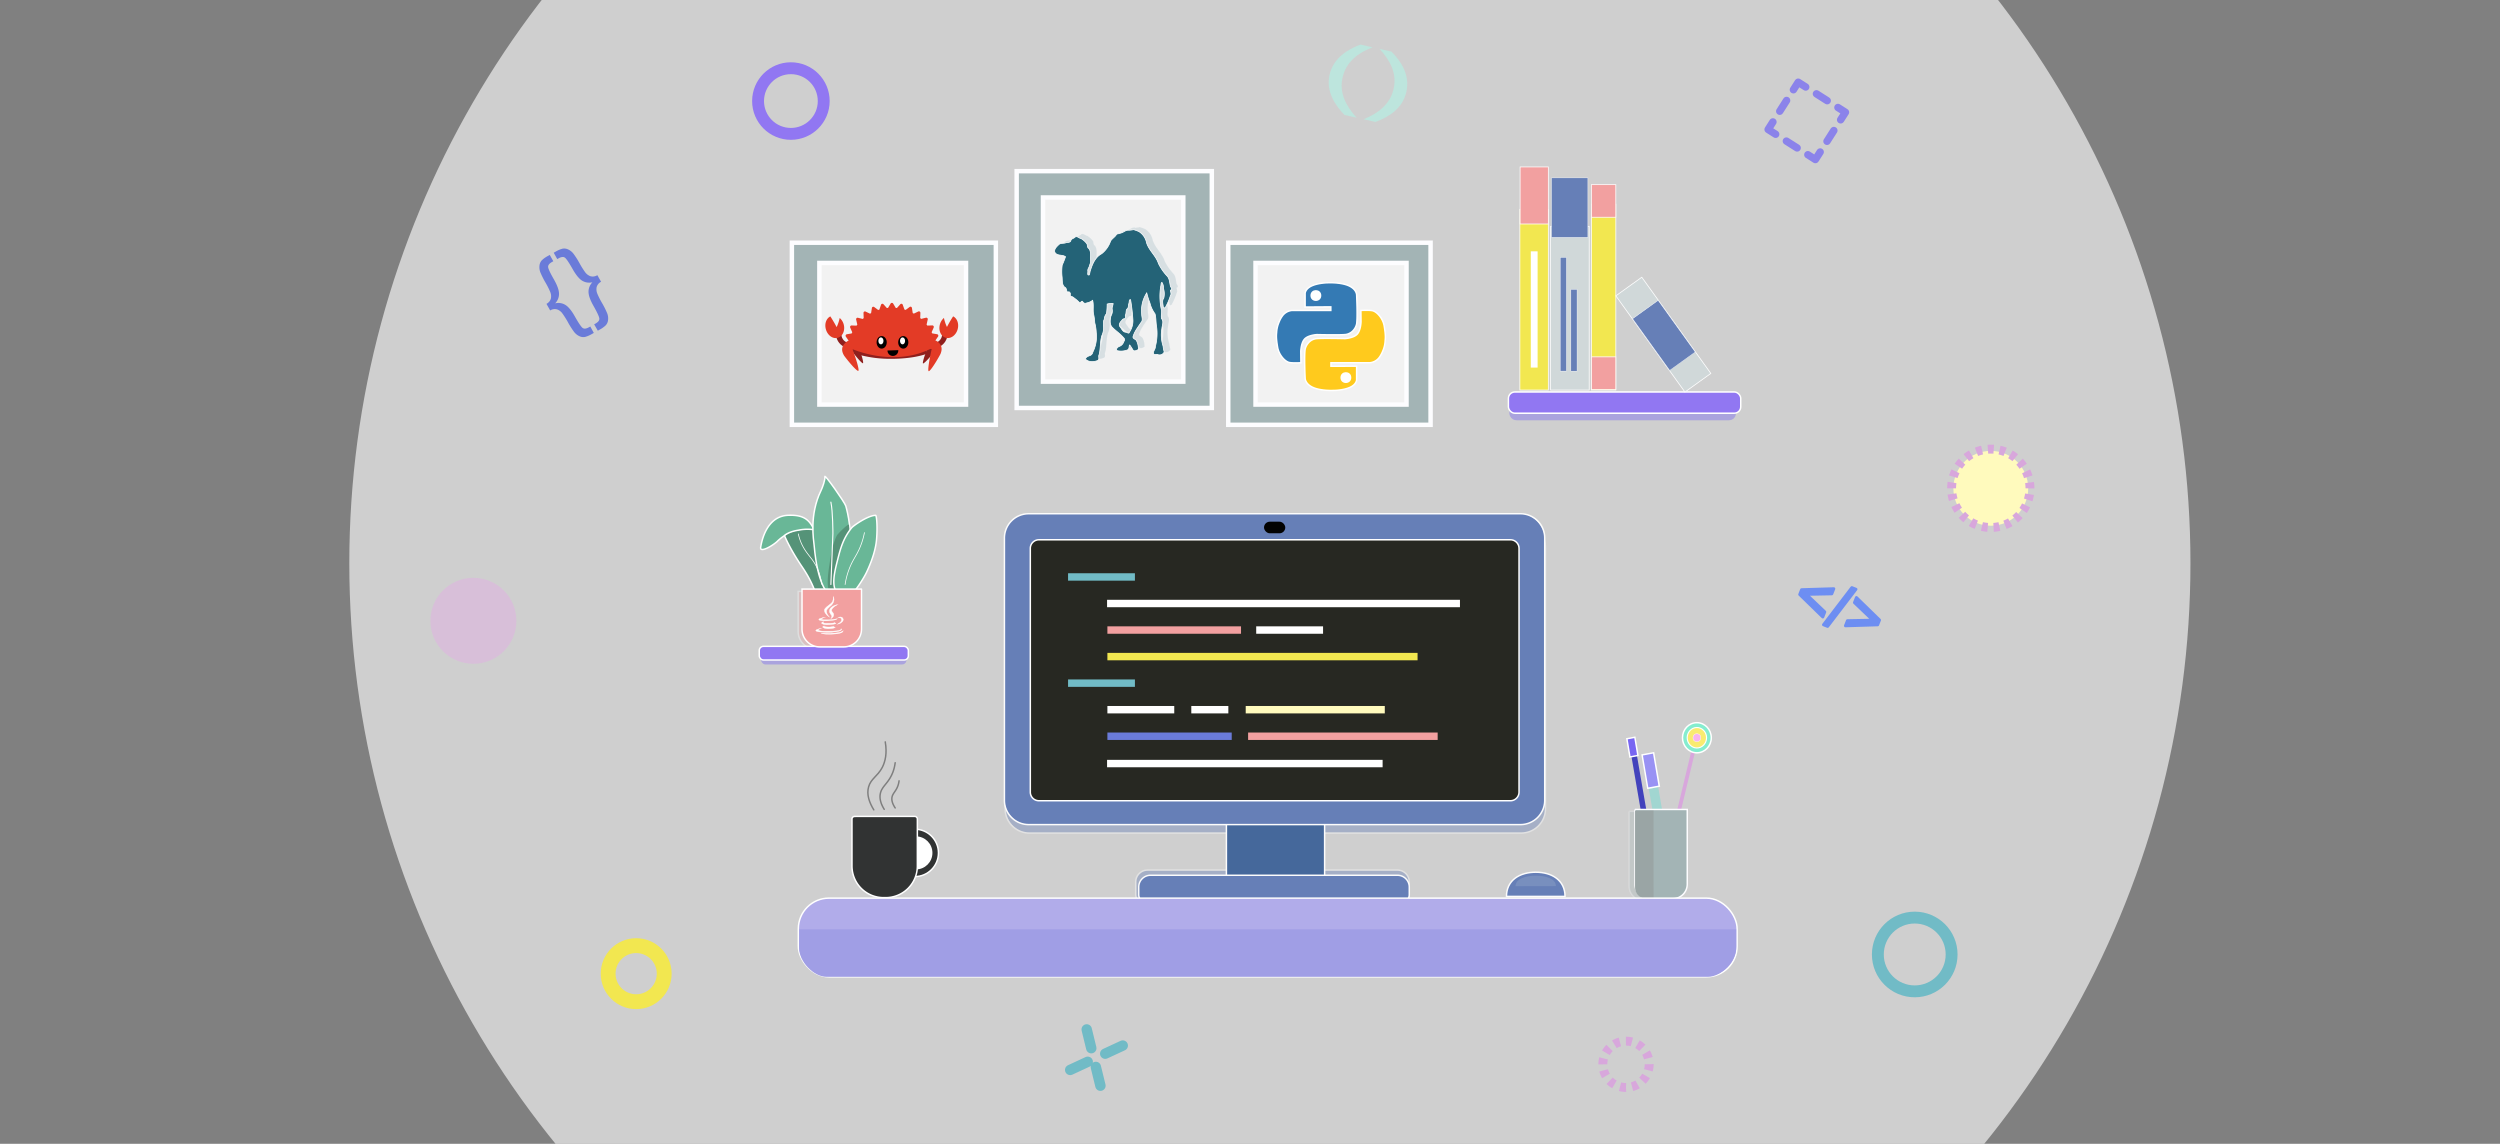 <svg id="Слой_1" data-name="Слой 1" xmlns="http://www.w3.org/2000/svg" viewBox="0 0 1683.03 770"><rect x="0" y="0" width="1683.03" height="770" fill="#808080" stroke="none"/><defs><style>.cls-1,.cls-26{fill:#f2f2f2;}.cls-1{opacity:0.69;}.cls-2{opacity:0.41;}.cls-3,.cls-47{fill:#667fb7;}.cls-4{fill:#fcfcfc;}.cls-5{fill:#313333;}.cls-16,.cls-17,.cls-21,.cls-22,.cls-23,.cls-24,.cls-27,.cls-28,.cls-29,.cls-31,.cls-32,.cls-33,.cls-36,.cls-38,.cls-40,.cls-41,.cls-46,.cls-49,.cls-5,.cls-50,.cls-6{stroke:#fff;}.cls-10,.cls-16,.cls-17,.cls-21,.cls-22,.cls-23,.cls-24,.cls-25,.cls-26,.cls-27,.cls-28,.cls-29,.cls-33,.cls-34,.cls-36,.cls-38,.cls-40,.cls-41,.cls-46,.cls-47,.cls-49,.cls-5,.cls-50,.cls-55,.cls-56,.cls-57,.cls-59,.cls-6,.cls-60{stroke-miterlimit:10;}.cls-38,.cls-6,.cls-9{fill:#fff;}.cls-7{opacity:0.32;}.cls-24,.cls-8{fill:#f2a0a0;}.cls-10,.cls-25,.cls-34{fill:#a3b4b5;}.cls-10,.cls-25,.cls-26,.cls-34{stroke:#fdfdff;}.cls-10{opacity:0.25;}.cls-11,.cls-18{fill:#7866f2;}.cls-11{opacity:0.42;}.cls-12{fill:#45689b;}.cls-13{fill:#272822;}.cls-14{fill:#4242bc;}.cls-15{fill:#a1d6d1;}.cls-16,.cls-52{fill:#f2e750;}.cls-16,.cls-17,.cls-24,.cls-32,.cls-33,.cls-46,.cls-49{stroke-width:0.5px;}.cls-17{fill:#d0d8d9;}.cls-19{fill:#9992f4;}.cls-20{fill:#d8a7dc;}.cls-21{fill:#85edcf;}.cls-22{fill:#f9eb70;}.cls-22,.cls-31{stroke-width:0.75px;}.cls-23{fill:#f7b5ef;}.cls-23,.cls-38{stroke-width:0.25px;}.cls-25,.cls-26{stroke-width:3px;}.cls-27{fill:#3c8469;}.cls-28,.cls-30{fill:#559378;}.cls-29{fill:#69b797;}.cls-31,.cls-32,.cls-33,.cls-39,.cls-45,.cls-55,.cls-56,.cls-57,.cls-59,.cls-60,.cls-62,.cls-63,.cls-64{fill:none;}.cls-31,.cls-32,.cls-39,.cls-61,.cls-62,.cls-63,.cls-64{stroke-linecap:round;}.cls-31,.cls-32,.cls-39,.cls-61,.cls-63,.cls-64{stroke-linejoin:round;}.cls-35{fill:#9aa5a5;}.cls-36{fill:#9177f2;}.cls-37{fill:#020202;}.cls-39{stroke:#4c4c4c;opacity:0.62;}.cls-40{fill:#347ab4;}.cls-41{fill:#ffca1d;}.cls-42{fill:#8f1f1d;}.cls-43{fill:#e23a26;}.cls-44{fill:#e33b26;}.cls-46,.cls-49{fill:#246377;}.cls-46{opacity:0.13;}.cls-47{stroke:#fcfcfc;}.cls-48{fill:#8da2c6;opacity:0.47;}.cls-50{fill:#b1acea;}.cls-51{fill:#71bbc6;}.cls-53{fill:#6a7bd9;}.cls-54{fill:#fffabd;}.cls-55{stroke:#9177f2;}.cls-55,.cls-56{stroke-width:8px;}.cls-56,.cls-62{stroke:#71bbc6;}.cls-57{stroke:#f2e750;stroke-width:10px;}.cls-58{fill:#d8bfd9;}.cls-59,.cls-60{stroke:#d8a7dc;stroke-width:6px;}.cls-59{stroke-dasharray:4.08 4.08;}.cls-60{stroke-dasharray:3.95 3.95;}.cls-61{fill:#6d8ef2;stroke:#6d8ef2;stroke-width:2px;}.cls-62{stroke-linejoin:bevel;stroke-width:7px;stroke-dasharray:13;}.cls-63,.cls-64{stroke:#8b83ea;stroke-width:5px;}.cls-64{stroke-dasharray:8.57 8.57;}.cls-65{fill:#a09ee5;}.cls-66{fill:#bde5dd;}</style></defs><title>main-img</title><circle class="cls-1" cx="854.9" cy="379.15" r="619.74"/><g class="cls-2"><path class="cls-3" d="M770,607.67a5.4,5.4,0,0,1-5.4-5.4v-8.55a8,8,0,0,1,8-8H940.77a8,8,0,0,1,8,8v8.55a5.4,5.4,0,0,1-5.4,5.4Z"/><path class="cls-4" d="M940.77,586.25a7.48,7.48,0,0,1,7.47,7.47v8.55a4.91,4.91,0,0,1-4.9,4.9H770a4.91,4.91,0,0,1-4.9-4.9v-8.55a7.48,7.48,0,0,1,7.47-7.47H940.77m0-1H772.53a8.47,8.47,0,0,0-8.47,8.47v8.55a5.9,5.9,0,0,0,5.9,5.9H943.34a5.9,5.9,0,0,0,5.9-5.9v-8.55a8.48,8.48,0,0,0-8.47-8.47Z"/></g><circle class="cls-5" cx="615.81" cy="574.18" r="15.97"/><circle class="cls-6" cx="616.59" cy="574.18" r="10.63"/><g class="cls-7"><path class="cls-8" d="M549.29,437.07a12,12,0,0,1-12-12v-27h40l0,27a12,12,0,0,1-12,12Z"/><path class="cls-9" d="M576.89,398.65v26.46a11.48,11.48,0,0,1-11.46,11.46H549.29a11.47,11.47,0,0,1-11.46-11.46V398.65h39.06m.44-1H536.92a.09.09,0,0,0-.09.09v27.37a12.46,12.46,0,0,0,12.46,12.46h16.14a12.46,12.46,0,0,0,12.46-12.46v-26.9a.57.57,0,0,0-.56-.56Z"/></g><path class="cls-10" d="M1096.75,546.23H1132a0,0,0,0,1,0,0v50.3a9.81,9.81,0,0,1-9.81,9.81h-15.59a9.81,9.81,0,0,1-9.81-9.81v-50.3A0,0,0,0,1,1096.75,546.23Z"/><g class="cls-2"><rect class="cls-3" x="676.71" y="352.36" width="363.72" height="208.47" rx="16.33"/><path class="cls-4" d="M1024.1,352.86a15.85,15.85,0,0,1,15.83,15.83V544.5a15.85,15.85,0,0,1-15.83,15.83H693a15.85,15.85,0,0,1-15.83-15.83V368.69A15.85,15.85,0,0,1,693,352.86H1024.1m0-1H693a16.83,16.83,0,0,0-16.83,16.83V544.5A16.83,16.83,0,0,0,693,561.33H1024.1a16.84,16.84,0,0,0,16.83-16.83V368.69a16.84,16.84,0,0,0-16.83-16.83Z"/></g><rect class="cls-11" x="1016.13" y="267.79" width="152.5" height="15.12" rx="4.59"/><rect class="cls-12" x="825.63" y="554.34" width="66.12" height="36.54"/><path class="cls-4" d="M891.25,554.84v35.55H826.13V554.84h65.12m1-1H825.13v37.55h67.12V553.84Z"/><rect class="cls-3" x="676.19" y="345.85" width="363.72" height="209.28" rx="16.33"/><path class="cls-4" d="M1023.59,346.36a15.85,15.85,0,0,1,15.83,15.83V538.8a15.85,15.85,0,0,1-15.83,15.83H692.53a15.85,15.85,0,0,1-15.84-15.83V362.19a15.85,15.85,0,0,1,15.84-15.83h331.06m0-1H692.53a16.83,16.83,0,0,0-16.84,16.83V538.8a16.83,16.83,0,0,0,16.84,16.83h331.06a16.83,16.83,0,0,0,16.83-16.83V362.19a16.83,16.83,0,0,0-16.83-16.83Z"/><rect class="cls-13" x="693.62" y="363.38" width="329.01" height="175.7" rx="5.81"/><path class="cls-9" d="M1016.82,363.88a5.31,5.31,0,0,1,5.31,5.3V533.27a5.31,5.31,0,0,1-5.31,5.3H699.42a5.31,5.31,0,0,1-5.3-5.3V369.18a5.31,5.31,0,0,1,5.3-5.3h317.4m0-1H699.42a6.3,6.3,0,0,0-6.3,6.3V533.27a6.3,6.3,0,0,0,6.3,6.3h317.4a6.31,6.31,0,0,0,6.31-6.3V369.18a6.31,6.31,0,0,0-6.31-6.3Z"/><polygon class="cls-14" points="1109.96 554.71 1106.27 555.4 1096.31 497.65 1099.99 496.96 1109.96 554.71"/><polygon class="cls-15" points="1120.32 553.37 1114 554.54 1106.54 510.38 1112.86 509.22 1120.32 553.37"/><rect class="cls-16" x="1023.19" y="140.92" width="19.16" height="121.66"/><rect class="cls-17" x="1043.86" y="152.38" width="26.01" height="110.21"/><rect class="cls-16" x="1071.33" y="137.43" width="16.47" height="125.15"/><polygon class="cls-18" points="1095.22 497.35 1100.61 496.35 1102.67 508.59 1097.29 509.59 1095.22 497.35"/><path class="cls-9" d="M1100.2,496.93l1.9,11.26-4.4.82-1.9-11.26,4.4-.82m.82-1.17-6.37,1.18,2.23,13.24,6.37-1.19L1101,495.76Z"/><polygon class="cls-19" points="1105.48 508.21 1113.23 506.78 1117.03 529.27 1109.28 530.7 1105.48 508.21"/><path class="cls-9" d="M1112.82,507.36l3.63,21.5-6.76,1.25-3.63-21.5,6.76-1.25m.82-1.16-8.73,1.61,4,23.47,8.73-1.61-4-23.47Z"/><polygon class="cls-20" points="1126.77 555.1 1129.22 555.75 1142.76 499.23 1140.31 498.58 1126.77 555.1"/><ellipse class="cls-21" cx="1142.36" cy="496.66" rx="9.7" ry="10.14"/><ellipse class="cls-22" cx="1142.36" cy="496.66" rx="6.52" ry="6.89"/><ellipse class="cls-23" cx="1142.36" cy="496.66" rx="2.62" ry="2.74"/><rect class="cls-24" x="1023.35" y="112.39" width="19" height="38.4"/><rect class="cls-3" x="1044.51" y="119.75" width="24.47" height="40.08"/><path class="cls-9" d="M1068.86,119.87V159.7h-24.22V119.87h24.22m.25-.25h-24.72V160h24.72V119.62Z"/><rect class="cls-24" x="1071.33" y="124.31" width="16.46" height="21.94"/><rect class="cls-24" x="1071.33" y="240.24" width="16.46" height="21.94"/><rect class="cls-25" x="684.43" y="115.23" width="131.37" height="159.42"/><rect class="cls-26" x="702.14" y="132.94" width="94.47" height="123.99"/><rect class="cls-25" x="826.87" y="163.4" width="136.21" height="122.59"/><rect class="cls-26" x="845.24" y="177.02" width="101.64" height="95.35"/><rect class="cls-25" x="533.1" y="163.4" width="137.31" height="122.59"/><rect class="cls-26" x="551.61" y="177.02" width="98.74" height="95.35"/><polygon class="cls-27" points="548.08 355.96 548.07 355.96 548.07 355.96 548.08 355.96"/><path class="cls-27" d="M527.86,360l0,.11a28.13,28.13,0,0,1,9.57-3.81C534.06,356.78,530.48,357.85,527.86,360Z"/><path class="cls-28" d="M549.41,358.75c-.42-.9-.83-1.75-1.23-2.57-6.7,0-14-.55-20,4.11,6-4.66,13.28-4.14,20-4.11l-.11-.22a45,45,0,0,0-10.59.29,28.13,28.13,0,0,0-9.57,3.81c.42,1.06,3.83,9.39,12.17,21.68,8.93,13.17,10,21.6,10,21.6l5.33-2.09C556.54,392.92,557.62,376.12,549.41,358.75Z"/><path class="cls-29" d="M537.48,356.93a30.06,30.06,0,0,1,10.59-.29c-3.09-6.19-6.3-10.13-17.32-9.75-12.76.44-17.33,13.24-18.66,21.6-.64,4,8.3-1.21,11.33-4.18a27.26,27.26,0,0,1,4.49-3.56l0-.12C530.48,358.54,534.06,357.46,537.48,356.93Z"/><path class="cls-29" d="M559.41,401.25c-2.6-1.78-9-7.64-11.33-34.14-.3-3.32-3.43-20.43,4.66-36.93.83-1.69,3-7.4,2.51-9.26-.77-2.92,13.46,17.25,14.15,19.71,1.15,4.11,5,19,2,35.54-1.15,6.42-2.22,6.93-3.33,14.63-.92,6.32-.88,10.71-3.33,11.84C562.77,403.55,560.29,401.85,559.41,401.25Z"/><path class="cls-30" d="M558.62,398.88c-2.42-4.32-1.19-12.47,0-20.34.89-5.91,1.85-12,4.74-18,.54-1.11,8-8.52,8.18-7.15a82.43,82.43,0,0,1-3.09,32.88c-1.38,4.9-5.43,15-6.78,15C560,401.28,558.78,399.17,558.62,398.88Z"/><path class="cls-29" d="M564.07,399.86c-4.76-5-2.34-14.52,0-23.69,1.76-6.88,3.64-13.95,9.33-20.91,1.05-1.29,10.94-8.32,16.08-8.32.68,0,1.38,8.11.58,16.68-.54,5.72-2.63,13.08-6.66,21.6-2.71,5.71-10.67,17.42-13.33,17.42A8.83,8.83,0,0,1,564.07,399.86Z"/><path class="cls-31" d="M559.36,393.49c0-.68,1.36-34.23,1.36-34.23s0-15.06-1.36-21.22"/><path class="cls-32" d="M568.94,393.49a49.51,49.51,0,0,1,4.79-15.06c2-3.84,4.15-6.7,6.16-12.32a49.91,49.91,0,0,0,2.06-7.53"/><path class="cls-33" d="M553.19,393.49A35.29,35.29,0,0,0,547,377.06c-2.55-3.52-6.69-7.63-8.9-15.06-.34-1.13-.55-2.09-.68-2.74"/><path class="cls-3" d="M772,607.67a5.4,5.4,0,0,1-5.4-5.4v-5.1a7.94,7.94,0,0,1,7.93-7.93H940.81a7.94,7.94,0,0,1,7.93,7.93v5.1a5.4,5.4,0,0,1-5.4,5.4Z"/><path class="cls-4" d="M940.81,589.74a7.44,7.44,0,0,1,7.43,7.43v5.1a4.91,4.91,0,0,1-4.9,4.9H772a4.91,4.91,0,0,1-4.9-4.9v-5.1a7.43,7.43,0,0,1,7.43-7.43H940.81m0-1H774.56a8.42,8.42,0,0,0-8.43,8.43v5.1a5.9,5.9,0,0,0,5.9,5.9H943.34a5.9,5.9,0,0,0,5.9-5.9v-5.1a8.43,8.43,0,0,0-8.43-8.43Z"/><path class="cls-34" d="M1100.66,544.93h35.22a0,0,0,0,1,0,0v50.3a9.81,9.81,0,0,1-9.81,9.81h-15.59a9.81,9.81,0,0,1-9.81-9.81v-50.3A0,0,0,0,1,1100.66,544.93Z"/><path class="cls-35" d="M1100.75,545.72h12.45a0,0,0,0,1,0,0V605a0,0,0,0,1,0,0h-4.89a7.56,7.56,0,0,1-7.56-7.56V545.72A0,0,0,0,1,1100.75,545.72Z"/><rect class="cls-36" x="1015.48" y="263.88" width="156.41" height="14.31" rx="4.34"/><rect class="cls-11" x="512.39" y="437.63" width="97.85" height="9.7" rx="2.94"/><rect class="cls-36" x="511.14" y="435.13" width="100.36" height="9.18" rx="2.79"/><path class="cls-8" d="M551.89,435.51a12,12,0,0,1-12-12v-27h40l.06,27a12,12,0,0,1-12,12Z"/><path class="cls-9" d="M579.49,397.09v26.46A11.47,11.47,0,0,1,568,435H551.89a11.47,11.47,0,0,1-11.46-11.46V397.09h39.06m.44-1H539.52a.09.09,0,0,0-.09.09v27.37A12.46,12.46,0,0,0,551.89,436H568a12.46,12.46,0,0,0,12.46-12.46v-26.9a.56.56,0,0,0-.56-.56Z"/><rect class="cls-37" x="850.95" y="351.21" width="14.31" height="7.81" rx="3.9"/><path class="cls-5" d="M575.29,549.62h40.54a1.74,1.74,0,0,1,1.74,1.74V583a21.3,21.3,0,0,1-21.3,21.3h-1.41a21.3,21.3,0,0,1-21.3-21.3v-31.6a1.74,1.74,0,0,1,1.74-1.74Z"/><path class="cls-38" d="M561,401.67a4.63,4.63,0,0,1,.46,2,6.15,6.15,0,0,1-1.91,3.89,22.8,22.8,0,0,0-2.21,2.05,3.45,3.45,0,0,0-.84,1.3,3.72,3.72,0,0,0,.53,2.67,6.14,6.14,0,0,0,1.3,1.75,7.27,7.27,0,0,1-2.52-2.36,3.37,3.37,0,0,1-.76-2.44c.11-.54.46-.9,1.14-1.6s1.22-1,2.6-2.14a6.16,6.16,0,0,0,1.52-1.52,5.32,5.32,0,0,0,.61-2A8.44,8.44,0,0,0,561,401.67Z"/><path class="cls-38" d="M563.82,407.09a13.37,13.37,0,0,0-1.37.76,8.32,8.32,0,0,0-1.68,1.37,3.1,3.1,0,0,0-.76,1.07,1.5,1.5,0,0,0-.16.76,2,2,0,0,0,.46.92c.41.58.59.64.76,1.07a2.39,2.39,0,0,1,.16.61,2.16,2.16,0,0,1-.16,1.06,2.65,2.65,0,0,1-.76,1.07,3.73,3.73,0,0,1-.91.61,4.29,4.29,0,0,0,.3-.46A1.86,1.86,0,0,0,560,415a1.76,1.76,0,0,0-.31-.92,6.82,6.82,0,0,0-.46-.61,5.08,5.08,0,0,1-.45-.76,2.9,2.9,0,0,1-.31-.76,2.69,2.69,0,0,1,0-1.07,2.82,2.82,0,0,1,.31-.91,3.18,3.18,0,0,1,.61-.77,6.17,6.17,0,0,1,.91-.76,8.43,8.43,0,0,1,1.07-.61,9.86,9.86,0,0,1,1.07-.46A7.58,7.58,0,0,1,563.82,407.09Z"/><path class="cls-38" d="M564.28,415.78a2.7,2.7,0,0,1,.76-.3,2.28,2.28,0,0,1,1.37,0,1.85,1.85,0,0,1,1.07.91,1.75,1.75,0,0,1,.15,1.07,2.4,2.4,0,0,1-.76,1.22,4.57,4.57,0,0,1-1.22.91,7.25,7.25,0,0,1-1.22.46,5.87,5.87,0,0,1-.61.15l.76-.45a7.44,7.44,0,0,0,1.07-.77,2.59,2.59,0,0,0,.76-.91,1.66,1.66,0,0,0,.15-.92,1.74,1.74,0,0,0-.3-.76,1.43,1.43,0,0,0-.46-.46,1.64,1.64,0,0,0-.61-.15A4.4,4.4,0,0,0,564.28,415.78Z"/><path class="cls-38" d="M563.67,416.54a4.38,4.38,0,0,1-1.07.61,6.92,6.92,0,0,1-1.37.31c-.22,0-.57.09-1.07.15s-.89.09-1.68.15c-1.28.11-1.17.13-1.68.16a19.59,19.59,0,0,1-2,0,11.16,11.16,0,0,1-2.59-.31,3.36,3.36,0,0,1-.63-.18.88.88,0,0,1-.27-.25.31.31,0,0,1,0-.28.68.68,0,0,1,.18-.2,1.11,1.11,0,0,1,.3-.16l.46-.15.46-.15.45-.15.46-.16.61-.15c.54-.11.92-.15.92-.15l-.46.15a8.76,8.76,0,0,0-1.07.46l-.46.3-.17.15c-.16.15-.08.28,0,.32a3.15,3.15,0,0,0,.6.14,8.2,8.2,0,0,0,1.53.16c1.58,0,1,0,2,0s1.81-.06,2.74-.16c.49,0,1.2-.12,2.14-.3Z"/><path class="cls-38" d="M561.84,419.14l.91.61a5.28,5.28,0,0,1-1.68.45,25.5,25.5,0,0,1-3.2.31,13,13,0,0,1-1.93,0l-1-.11-.61-.16a4.4,4.4,0,0,1-.76-.3c-.22-.13-.45-.26-.46-.46a.44.44,0,0,1,.16-.3,2.19,2.19,0,0,1,1.06-.61.68.68,0,0,0-.15.3.62.62,0,0,0,0,.31c.08.2.38.26.61.3a9.75,9.75,0,0,0,1.68.15c.54,0,.49,0,1.07,0a10.19,10.19,0,0,0,1.38,0c.62,0,.5-.05,1.21-.1a6.06,6.06,0,0,0,1.22-.15A3.84,3.84,0,0,0,561.84,419.14Z"/><path class="cls-38" d="M561.07,421.73l1.22.76a10.5,10.5,0,0,1-2.44.61,20.23,20.23,0,0,1-2.88.12,11.11,11.11,0,0,1-1.69-.27,4.85,4.85,0,0,1-1.07-.46.52.52,0,0,1-.3-.3.39.39,0,0,1,.13-.41,1,1,0,0,1,.32-.2,1.72,1.72,0,0,1,.49-.17.42.42,0,0,0,0,.17c0,.18.38.28.46.3a10.27,10.27,0,0,0,2.19.24h1c.75,0,1.42-.14,1.55-.16A5.86,5.86,0,0,0,561.07,421.73Z"/><path class="cls-38" d="M566.26,423.34a.38.38,0,0,1,.21.43c0,.25-.1.29-.36.52a3.19,3.19,0,0,1-1.53.64c-.67.15-1,.23-1.52.31s-1,.14-2.7.3c-1,.09-1.51.08-1.86.1-1.06.05-1.83,0-2.4,0l-2.35-.12a16.89,16.89,0,0,1-2.38-.18,7.15,7.15,0,0,1-1.73-.43c-.32-.19-.42-.26-.41-.39a.63.63,0,0,1,.3-.44,4.4,4.4,0,0,1,.87-.39,11.6,11.6,0,0,1,1.37-.46,4.41,4.41,0,0,1,.76-.15,1.52,1.52,0,0,1,.34,0l-.64.15a3.66,3.66,0,0,0-.84.32c-.1.05-.4.25-.42.26a.51.51,0,0,0-.2.34c0,.23.69.41.85.46a8,8,0,0,0,2,.3h5.19c1.49,0,1.51,0,2,0s.45-.05,1.83-.15a10.79,10.79,0,0,0,1.37-.15,11.21,11.21,0,0,0,1.12-.29c.31-.13.28-.1.68-.27s.37-.22.4-.35a.78.78,0,0,0,0-.3.49.49,0,0,0-.09-.17A1,1,0,0,0,566.26,423.34Z"/><path class="cls-38" d="M552.67,426.24a20,20,0,0,0,2,.22c.31,0,.49,0,1.07,0l2.44,0c1,0,1.77-.07,2.89-.16.91-.06,1.84-.15,2.9-.3a8,8,0,0,0,2-.46,4.49,4.49,0,0,0,1.22-.61,5.09,5.09,0,0,1,.46-.3,2.49,2.49,0,0,1-.3.61,2.57,2.57,0,0,1-1.07.76,15.63,15.63,0,0,1-4,.76c-.77.06-1.46.12-2.44.15-1.59.06-2.7,0-3.35,0a11.67,11.67,0,0,1-2.59-.3C553.33,426.46,552.67,426.24,552.67,426.24Z"/><path class="cls-39" d="M588.25,545.2c-2.92-4.74-5-10.24-3.5-15.49,1.58-5.55,6-7,9.22-13.1,2-3.94,3.32-9.42,2-17.15"/><path class="cls-39" d="M595.26,544.83c-3-4.85-3.09-8.35-2.58-10.7,1.09-5,5.47-6.78,8.3-14a27.23,27.23,0,0,0,1.66-6.64"/><path class="cls-39" d="M602.64,543.9c-2.45-3.7-2.47-6.17-2-7.74.74-2.63,3.14-4.08,4.24-8.48a14.78,14.78,0,0,0,.37-2"/><path class="cls-40" d="M895.93,206.58V209H869.75a9,9,0,0,0-6.48,3.76,19.44,19.44,0,0,0-2.31,4.37,19.68,19.68,0,0,0-1.51,6.37c-.06,1.61-.58,3,.66,10.31.81,4.77,4.52,9.19,7.54,10.13,1.94.61,8.14.27,8.14.27l-.09-7.54s.09-5.69,2.54-8.4,8.32-3,8.32-3,16.93.41,19.82-.15a8.55,8.55,0,0,0,5-3.09,9.69,9.69,0,0,0,1.93-4c.71-4.78,0-19.31,0-19.31s.18-4.26-6.11-6.67c-5.31-2-12.37-1.7-12.37-1.7s-6.91-.14-11.91,2.19c-4.1,1.91-4.3,4.86-4.3,4.86v9.3Z"/><path class="cls-41" d="M896,246.57v-2.36h26.19a9,9,0,0,0,6.48-3.76,19.92,19.92,0,0,0,2.31-4.37,19.59,19.59,0,0,0,1.51-6.37c.06-1.61.58-3-.65-10.31-.81-4.76-4.52-9.19-7.53-10.13-1.94-.61-8.15-.28-8.15-.28l.09,7.54s-.09,5.7-2.55,8.41-8.32,3-8.32,3-16.93-.43-19.82.13a8.52,8.52,0,0,0-5,3.1,9.66,9.66,0,0,0-1.93,4c-.72,4.78,0,19.32,0,19.32s-.19,4.25,6.1,6.67c5.31,2,12.37,1.7,12.37,1.7S904,263,909,260.68c4.09-1.9,4.29-4.86,4.29-4.86v-9.29Z"/><circle class="cls-6" cx="906.06" cy="254.2" r="3.15"/><circle class="cls-6" cx="885.86" cy="198.96" r="3.15"/><path class="cls-42" d="M573,234.82s-8.67-.31-10.21-8.9l3.64-1.6s-.88,6.12,6.74,7l-.17,3.55"/><path class="cls-42" d="M627.66,234.82s8.67-.31,10.22-8.9l-3.64-1.6s.88,6.12-6.74,7l.16,3.55"/><path class="cls-42" d="M600.16,222.37A79.86,79.86,0,0,0,578.69,225v13.93a79.86,79.86,0,0,0,21.47,2.63c9.52,0,18.05-1.31,23.77-3.38V225.75c-5.72-2.06-14.25-3.38-23.77-3.38"/><path class="cls-42" d="M624.3,235a4.1,4.1,0,0,1-.08-2.34c.37-1.48,1.41-2.29,2.34-1.83a1.67,1.67,0,0,1,.59.54h.05a6.23,6.23,0,0,1,.2,7.33c0,.22-4.83,5.79-5.94,6-.72.12.94-5.69,2.84-9.67"/><path class="cls-42" d="M578.11,234.32a3.33,3.33,0,0,0,.27-2.31c-.33-1.54-1.51-2.59-2.63-2.35a1.59,1.59,0,0,0-.74.38h0s-3.56,2.66-.76,7.2c0,.24,5.3,6.88,6.59,7.32.85.28-.71-5.85-2.68-10.23"/><path class="cls-43" d="M573.12,234.7h0"/><path class="cls-44" d="M629.72,230c-.06-.19-.11-.39-.17-.58l1.94-2.81a1,1,0,0,0,.11-1,1,1,0,0,0-.74-.62l-3.28-.55c-.13-.26-.26-.52-.4-.77l1.38-3.15a1.05,1.05,0,0,0-.08-1,1,1,0,0,0-.84-.45l-3.33.12c-.17-.22-.34-.45-.52-.66l.76-3.38a1,1,0,0,0-.26-1,1,1,0,0,0-.91-.27l-3.24.8-.64-.55.12-3.47a1,1,0,0,0-.43-.88,1,1,0,0,0-1-.08l-3,1.44-.74-.41-.53-3.42a1,1,0,0,0-.59-.78.94.94,0,0,0-.94.12l-2.7,2-.8-.25-1.16-3.25a1,1,0,0,0-.73-.64.94.94,0,0,0-.9.31l-2.27,2.53-.82-.08-1.75-2.95a1,1,0,0,0-1.66,0l-1.75,2.95-.83.08-2.26-2.53a1,1,0,0,0-.91-.31,1,1,0,0,0-.72.64L592,208.44l-.8.25-2.7-2a.94.94,0,0,0-.94-.12,1,1,0,0,0-.59.78l-.53,3.42-.74.41-3-1.44a1,1,0,0,0-.95.08,1,1,0,0,0-.43.88l.12,3.47-.64.55-3.24-.8a1,1,0,0,0-.92.27,1.07,1.07,0,0,0-.26,1l.77,3.38c-.18.21-.36.44-.53.66l-3.32-.12a1,1,0,0,0-.85.45,1.05,1.05,0,0,0-.07,1l1.37,3.15-.39.77-3.28.55a1,1,0,0,0-.74.62,1,1,0,0,0,.11,1l1.94,2.81s0,.1,0,.15l-1.06,1.13,2.86,4s27.5,12.68,53,.21c2.91-.52,3.59-5,3.59-5"/><path class="cls-9" d="M609.16,229.49c0,1.25-.74,2.26-1.65,2.26s-1.64-1-1.64-2.26.73-2.27,1.64-2.27,1.65,1,1.65,2.27"/><ellipse cx="593.55" cy="230.47" rx="3.42" ry="4.23"/><rect class="cls-45" x="566.96" y="203.86" width="66.98" height="49.42"/><path class="cls-9" d="M594.77,229.48c0,1.31-.76,2.36-1.71,2.36s-1.71-1.05-1.71-2.36.77-2.35,1.71-2.35,1.71,1.05,1.71,2.35"/><ellipse cx="608.09" cy="230.47" rx="3.42" ry="4.23"/><path class="cls-9" d="M609.32,229.48c0,1.31-.77,2.36-1.72,2.36s-1.71-1.05-1.71-2.36.77-2.35,1.71-2.35,1.72,1.05,1.72,2.35"/><path class="cls-44" d="M574,235.4c.69-.78,2.37-1.74,2.24-2.92a3.7,3.7,0,0,0-3.92-3.46,3.29,3.29,0,0,0-1.32.45l-.09,0s-6.55,3.21-2.82,9.65c0,.32,7.45,9.83,9.53,10.56,1.36.47-1.26-8.13-3.62-14.26"/><path class="cls-44" d="M627.22,235.12c-.8-.68-2.92-1.29-3-2.48a3.72,3.72,0,0,1,3.37-4,3.35,3.35,0,0,1,1.38.24l.08,0s6.95,2.21,4.21,9.12c0,.33-5.9,10.84-7.85,11.86-1.28.67.34-8.3,1.78-14.71"/><rect class="cls-45" x="566.97" y="203.88" width="66.97" height="49.4"/><rect class="cls-45" x="566.96" y="203.86" width="66.98" height="49.42"/><path class="cls-44" d="M563.18,220.13S561.6,217,559,213c-2.72,1.35-4.07,5-3,8.7,1.13,4.08,4.72,6.65,8,5.73s5.08-5,4-9a8.74,8.74,0,0,0-2.71-4.36,26.1,26.1,0,0,1-2.06,6.13"/><rect class="cls-45" x="566.97" y="203.88" width="66.97" height="49.4"/><path class="cls-44" d="M637.5,220.13s1.57-3.14,4.15-7.16c2.72,1.35,4.07,5,3.05,8.7-1.12,4.08-4.72,6.65-8,5.73s-5.07-5-3.95-9a8.75,8.75,0,0,1,2.72-4.36,26.1,26.1,0,0,0,2.06,6.13"/><path d="M604.72,235.72a3.63,3.63,0,1,1-7.25.25Z"/><path class="cls-46" d="M765.31,200.06a126.87,126.87,0,0,1,1.57,13.75,13.51,13.51,0,0,1-2.39,8.05c-.39,1.37-1.54,0-2.36,0-2,0-2.77-2.19-3.87-3.54s-.31-2.57.42-3.65c.78-.57,1.1-1.83,2.23-1.83s1-1.55.82-2.37c.75-1.15.29-2.85,1-4.11,1.32-.59.93-2.63,1.39-3.78.37-.82,0-2.39,1-2.74,0,0,.13,0,.11.18M764,153.12c-1.72-.2-3,1-4.46,1.62a32.2,32.2,0,0,1-3.65,1c-.89,1.83-3,2.9-4.07,4.62a18.25,18.25,0,0,1-6.1,8.62c-4.06,2.1-6.1,6.67-7.43,11-.46,1-.39,2.39-.88,3.22-1.61.45-.75-1.65-.93-2.65-.24-1.5,1.07-2.47,1.17-3.93a6,6,0,0,0,.65-3.38c-.18-2.61.61-5.79-1.24-7.93-1.09-.63-.75-2-1.15-3a13.41,13.41,0,0,0-4.07-3.65c-1.32-.13-2.52-1.83-3.87-1-.84,1-2.4,1-2.89,2.28-.31,1.65-2.15,1.21-3.36,1.61-1.53.6-3.51,0-4.77,1.22s-3.32,3-2.7,5.08c1.44,2.83,5.17,1.41,7.2,3.12a58.48,58.48,0,0,1-2.21,5.59,32.75,32.75,0,0,0-.15,7.47c.38,2.49-.26,5.68,1.83,7.44,1.18.43,1.11,1.82,1.57,2.84s1.33-.36,1.7.63c1,.58.1,1.82.69,2.55a5.08,5.08,0,0,1,2.57,1.37,21.41,21.41,0,0,1,3.13,2.65c.73,1.5,1.66-1.46,2.46-.35a1.83,1.83,0,0,0,2.38,1l.2-.09a9.32,9.32,0,0,0,4.09-1.77c.79,2.79.18,5.82.53,8.71a38.36,38.36,0,0,1,.91,6.41,30.45,30.45,0,0,1,1,6.5,23.09,23.09,0,0,1-2.23,13.31,3.2,3.2,0,0,1-2.53,2.56c-.92.42-2.82,1.17-2.18,2.49,2.12,1.82,5.48,1.62,7.91.69,1.61-.79.22-2.74,1-3.93,1.08-4.16.55-8.62,1.83-12.78a12.32,12.32,0,0,0,1.08-6.74c.25-1.41-.33-3.11.58-4.26a5.84,5.84,0,0,1,1.48-3.83,48.6,48.6,0,0,0,.46-6.49,9.92,9.92,0,0,1,4-.4c0,1.21-.86,2.6-.61,3.95a6.34,6.34,0,0,1-.82,4.4c-.56,2.37-1,5.3.53,7.3,2.45,2.69,5.65,4.59,8,7.46a1.68,1.68,0,0,1,.25,2.36l-.14.16a4.87,4.87,0,0,1-3.11,3.3c-1,.39-2.52,1.83-1.39,2.83a12,12,0,0,0,6.85-.45c1.5-.55.95-2.36,1.54-3.49a35,35,0,0,1,2.22,3.41c.94,1.39,2.54.24,3.66-.2a11.51,11.51,0,0,0-1.19-5.88c-.51-1.2-2.5-1.24-2.41-2.72,1-3.65,3.43-6.5,5.37-9.59,1.61-1.53.4-3.82.49-5.75a21.86,21.86,0,0,1,3.42-14.17,51.26,51.26,0,0,0,2.17,6.84,20.07,20.07,0,0,0,3.4,7.24c.75,2.59.54,5.48,1,8.16a34.23,34.23,0,0,1-.77,13.92c.13,1.66-1.44,2.88-1.3,4.51.44,1.5,2.2.29,3.11.93a3.47,3.47,0,0,0,4.16-1.83,20.43,20.43,0,0,1-.76-3.89,24.27,24.27,0,0,1-.81-11.9c.15-2.16,1.45-4.79-.23-6.63-.46-2,.32-4.11-.15-6.14a41.79,41.79,0,0,1-.38-15.8c.29-.73,0-2.08.78-2.48a6,6,0,0,1,1,3.94,12,12,0,0,1,.25,6.67c-1.33,1.7-.51,4-.34,5.92.22,1.35,1.62.38,1.82-.46a38.09,38.09,0,0,0,3-7.18c.84-1.13,0-2.46,0-3.65,1.3-.17.8-1.63.11-2.27-.69-2.33-.53-5-2.1-7a33.78,33.78,0,0,1-6.1-8.73c-1.66-5.24-6.41-8.73-8-14a11.35,11.35,0,0,0-5.09-7.44,23.52,23.52,0,0,0-3.66-1.33,19.4,19.4,0,0,1-3.23.4"/><path class="cls-47" d="M1014.18,603.49c0-10.89,8.83-16.31,19.71-16.31s19.71,5.42,19.71,16.31Z"/><path class="cls-48" d="M1020.3,596.59c0-4.94,6.71-7.06,13.59-7.06s13.55,2,13.55,7Z"/><path class="cls-49" d="M761.14,201.89a127.34,127.34,0,0,1,1.57,13.76,13.51,13.51,0,0,1-2.39,8c-.39,1.37-1.54,0-2.36,0-2,0-2.77-2.19-3.87-3.54s-.31-2.58.42-3.66c.79-.56,1.1-1.82,2.23-1.82s1-1.55.82-2.38c.75-1.15.29-2.85,1-4.11,1.32-.58.93-2.63,1.39-3.78.37-.82,0-2.39,1-2.74,0,0,.13,0,.11.19M759.86,155c-1.72-.2-3,1-4.46,1.63a32.2,32.2,0,0,1-3.65,1c-.89,1.82-3,2.9-4.07,4.62a18.25,18.25,0,0,1-6.1,8.62c-4.06,2.1-6.1,6.66-7.43,11-.46,1-.39,2.39-.88,3.21-1.61.46-.75-1.64-.93-2.65-.24-1.5,1.07-2.46,1.17-3.92a6,6,0,0,0,.65-3.38c-.18-2.62.61-5.79-1.24-7.93-1.09-.64-.75-2-1.15-3a13.28,13.28,0,0,0-4.07-3.65c-1.32-.13-2.52-1.83-3.87-1-.84,1-2.4,1-2.89,2.29-.31,1.64-2.15,1.2-3.36,1.6-1.53.61-3.51,0-4.77,1.23s-3.32,3-2.7,5.08c1.44,2.83,5.17,1.4,7.2,3.12a59.54,59.54,0,0,1-2.21,5.59,32.74,32.74,0,0,0-.15,7.47c.38,2.48-.26,5.68,1.83,7.43,1.18.44,1.11,1.83,1.57,2.85s1.33-.37,1.7.62c1.05.59.11,1.83.69,2.56a5,5,0,0,1,2.57,1.37,21.41,21.41,0,0,1,3.13,2.65c.73,1.49,1.66-1.46,2.46-.35a1.84,1.84,0,0,0,2.38,1l.2-.1a9.32,9.32,0,0,0,4.09-1.77c.79,2.8.18,5.83.53,8.71a37.49,37.49,0,0,1,.91,6.41,30.45,30.45,0,0,1,1,6.51A23.1,23.1,0,0,1,735.73,237a3.21,3.21,0,0,1-2.53,2.56c-.92.42-2.82,1.17-2.18,2.48,2.12,1.83,5.48,1.63,7.91.69,1.61-.78.22-2.73,1-3.92,1.08-4.17.55-8.62,1.83-12.79a12.31,12.31,0,0,0,1.08-6.74c.25-1.4-.33-3.1.58-4.25a5.85,5.85,0,0,1,1.48-3.84,48.45,48.45,0,0,0,.46-6.48,9.92,9.92,0,0,1,4-.4c0,1.2-.86,2.59-.6,3.94a6.39,6.39,0,0,1-.83,4.4c-.56,2.38-1,5.3.53,7.31,2.45,2.68,5.65,4.58,8,7.45a1.68,1.68,0,0,1,.25,2.36,1.07,1.07,0,0,1-.14.16,4.87,4.87,0,0,1-3.11,3.31c-1,.38-2.52,1.82-1.39,2.83a12.12,12.12,0,0,0,6.85-.46c1.5-.55,1-2.35,1.54-3.49a36.34,36.34,0,0,1,2.22,3.42c.94,1.39,2.54.24,3.66-.2a11.51,11.51,0,0,0-1.19-5.88c-.51-1.21-2.5-1.25-2.41-2.72,1-3.66,3.43-6.51,5.37-9.59,1.61-1.54.4-3.82.49-5.76A21.89,21.89,0,0,1,772,197.18a51.4,51.4,0,0,0,2.17,6.85,20.1,20.1,0,0,0,3.4,7.23c.75,2.6.55,5.48,1,8.17a34.17,34.17,0,0,1-.77,13.91c.13,1.67-1.44,2.89-1.3,4.51.44,1.5,2.2.3,3.11.94a3.47,3.47,0,0,0,4.16-1.83,20.59,20.59,0,0,1-.76-3.89,24.3,24.3,0,0,1-.81-11.91c.15-2.15,1.45-4.78-.23-6.63-.46-2,.32-4.11-.15-6.14a41.74,41.74,0,0,1-.38-15.79c.29-.73,0-2.09.78-2.49a6,6,0,0,1,1,3.95,12,12,0,0,1,.25,6.66c-1.33,1.7-.51,4-.34,5.92.22,1.35,1.62.39,1.82-.46a38,38,0,0,0,3-7.17c.84-1.14,0-2.47,0-3.66,1.3-.16.81-1.62.11-2.26-.69-2.34-.53-5-2.1-7a34,34,0,0,1-6.1-8.73c-1.66-5.24-6.41-8.73-8-14a11.36,11.36,0,0,0-5.09-7.43,24.63,24.63,0,0,0-3.66-1.34,19.41,19.41,0,0,1-3.23.41"/><rect class="cls-50" x="537.45" y="604.63" width="632" height="52.98" rx="20.65"/><rect class="cls-3" x="1050.36" y="173.3" width="4.16" height="76.53"/><path class="cls-9" d="M1054.39,173.42v76.29h-3.91V173.42h3.91m.25-.25h-4.41V250h4.41V173.17Z"/><rect class="cls-3" x="1057.53" y="194.84" width="4.16" height="55"/><path class="cls-9" d="M1061.57,195v54.75h-3.92V195h3.92m.25-.25h-4.42V250h4.42V194.71Z"/><rect class="cls-9" x="1030.55" y="169.2" width="4.59" height="78.26"/><rect class="cls-17" x="1109.03" y="185.37" width="21.48" height="79.73" transform="translate(78.76 695.25) rotate(-35.67)"/><rect class="cls-3" x="1109.53" y="204.35" width="21.23" height="42.83" transform="translate(78.53 695.6) rotate(-35.67)"/><path class="cls-9" d="M1116.25,202.36l24.83,34.58-17,12.24-24.83-34.59,17-12.23m.06-.35-17.45,12.52,25.12,35L1141.43,237l-25.12-35Z"/><rect class="cls-51" x="719.03" y="385.92" width="45.01" height="4.99"/><rect class="cls-51" x="719.03" y="457.41" width="45.01" height="4.99"/><rect class="cls-8" x="745.51" y="421.66" width="89.96" height="4.99"/><rect class="cls-52" x="745.51" y="439.53" width="208.81" height="4.99"/><rect class="cls-53" x="745.51" y="493.15" width="83.7" height="4.99"/><rect class="cls-8" x="840.24" y="493.15" width="127.61" height="4.99"/><rect class="cls-9" x="745.29" y="511.54" width="185.5" height="4.99"/><rect class="cls-9" x="845.69" y="421.66" width="45.01" height="4.99"/><rect class="cls-9" x="745.51" y="475.28" width="45.01" height="4.99"/><rect class="cls-9" x="802" y="475.28" width="24.94" height="4.99"/><rect class="cls-54" x="838.63" y="475.28" width="93.63" height="4.99"/><rect class="cls-9" x="745.29" y="403.79" width="237.57" height="4.99"/><circle class="cls-55" cx="532.44" cy="68.03" r="22.1"/><circle class="cls-56" cx="1289.02" cy="642.56" r="24.83"/><circle class="cls-54" cx="1340.22" cy="328.74" r="25.19"/><circle class="cls-57" cx="428.28" cy="655.48" r="18.87"/><circle class="cls-58" cx="318.69" cy="417.94" r="28.94"/><path class="cls-59" d="M1110.25,716.51a15.6,15.6,0,1,1-15.6-15.6A15.6,15.6,0,0,1,1110.25,716.51Z"/><path class="cls-60" d="M1313.84,328.74a26.38,26.38,0,1,1,26.38,26.37A26.38,26.38,0,0,1,1313.84,328.74Z"/><path class="cls-61" d="M1227.13,415.37l-15.54-15.14,1.25-3.23,21.69-.66-1.34,3.43-17.14.34,12.41,11.82Z"/><path class="cls-61" d="M1249.45,396.69l-19.07,25-2.78-1.09,19.07-25Z"/><path class="cls-61" d="M1264.06,420.63l-21.68.67,1.33-3.44,17.14-.33-12.41-11.83,1.34-3.43,15.53,15.14Z"/><path class="cls-53" d="M399.76,224.13l-1.5.85a18.66,18.66,0,0,1-4.16,1.79,5.94,5.94,0,0,1-4-.43,9.53,9.53,0,0,1-3.7-3,57.26,57.26,0,0,1-4-6.3,55.63,55.63,0,0,0-3.87-6.14,7.56,7.56,0,0,0-3.47-2.6,5.68,5.68,0,0,0-4.67.71l-2.51-4.46a5.69,5.69,0,0,0,3-3.63,7.62,7.62,0,0,0-.44-4.31,54,54,0,0,0-3.27-6.48,57.24,57.24,0,0,1-3.34-6.66,9.34,9.34,0,0,1-.64-4.7,6,6,0,0,1,1.71-3.67,17.93,17.93,0,0,1,3.68-2.64l1.51-.85,2.4,4.26-.84.48q-2.85,1.6-2.64,3.47t4,8.48q3.34,5.92,3.33,9.54a9.06,9.06,0,0,1-2.62,6.39,8.94,8.94,0,0,1,6.81,1q3.11,1.84,6.45,7.78,3.74,6.62,5.23,7.75c1,.76,2.44.6,4.33-.47l.85-.48Z"/><path class="cls-53" d="M372.77,170.13l1.51-.85a18.35,18.35,0,0,1,4.16-1.8,6,6,0,0,1,4,.43,9.4,9.4,0,0,1,3.7,3,55.75,55.75,0,0,1,4,6.29,54.75,54.75,0,0,0,3.86,6.15,7.68,7.68,0,0,0,3.47,2.6,5.71,5.71,0,0,0,4.67-.71l2.52,4.45a5.72,5.72,0,0,0-3,3.63,7.66,7.66,0,0,0,.44,4.32,54,54,0,0,0,3.27,6.48,57.27,57.27,0,0,1,3.34,6.65,9.38,9.38,0,0,1,.64,4.71,6,6,0,0,1-1.71,3.67,18.3,18.3,0,0,1-3.68,2.63l-1.5.85L400,218.35l.84-.48q2.85-1.6,2.64-3.47t-3.94-8.48q-3.36-5.92-3.34-9.54a9,9,0,0,1,2.64-6.36,9.12,9.12,0,0,1-6.83-1q-3.1-1.86-6.45-7.78-3.73-6.62-5.23-7.76c-1-.76-2.44-.6-4.33.47l-.85.48Z"/><line class="cls-62" x1="731.58" y1="693.02" x2="741.52" y2="733.78"/><line class="cls-62" x1="755.85" y1="703.88" x2="716.35" y2="722.19"/><polyline class="cls-63" points="1225.36 102.33 1222.13 107.4 1217.07 104.17"/><line class="cls-64" x1="1209.85" y1="99.58" x2="1199" y2="92.68"/><polyline class="cls-63" points="1195.39 90.38 1190.33 87.16 1193.55 82.09"/><line class="cls-64" x1="1198.15" y1="74.87" x2="1205.05" y2="64.02"/><polyline class="cls-63" points="1207.35 60.41 1210.57 55.35 1215.63 58.57"/><line class="cls-64" x1="1222.86" y1="63.17" x2="1233.7" y2="70.07"/><polyline class="cls-63" points="1237.32 72.37 1242.38 75.59 1239.15 80.65"/><line class="cls-64" x1="1234.56" y1="87.88" x2="1227.66" y2="98.72"/><path class="cls-65" d="M1149.85,657.61H556.44c-8.83,0-18.46-10.38-18.46-19.21l.11-12.78h630.73V638C1169.06,647.26,1158.69,657.61,1149.85,657.61Z"/><path class="cls-66" d="M924,31.85c-9.87,3.75-17.82,9.89-20.2,20.4-2.34,10.34,2.44,19.24,9.49,27l-8.12-1.84c-6.32-6.5-12.64-15.75-10.08-27.08S907.37,33.21,915.89,30Z"/><path class="cls-66" d="M918,80.27c9.66-3.86,17.83-10,20.2-20.41s-2.31-19.28-9.48-26.94l8,1.81c6.45,6.47,12.65,15.69,10.06,27.13s-12.13,17-20.78,20.22Z"/></svg>